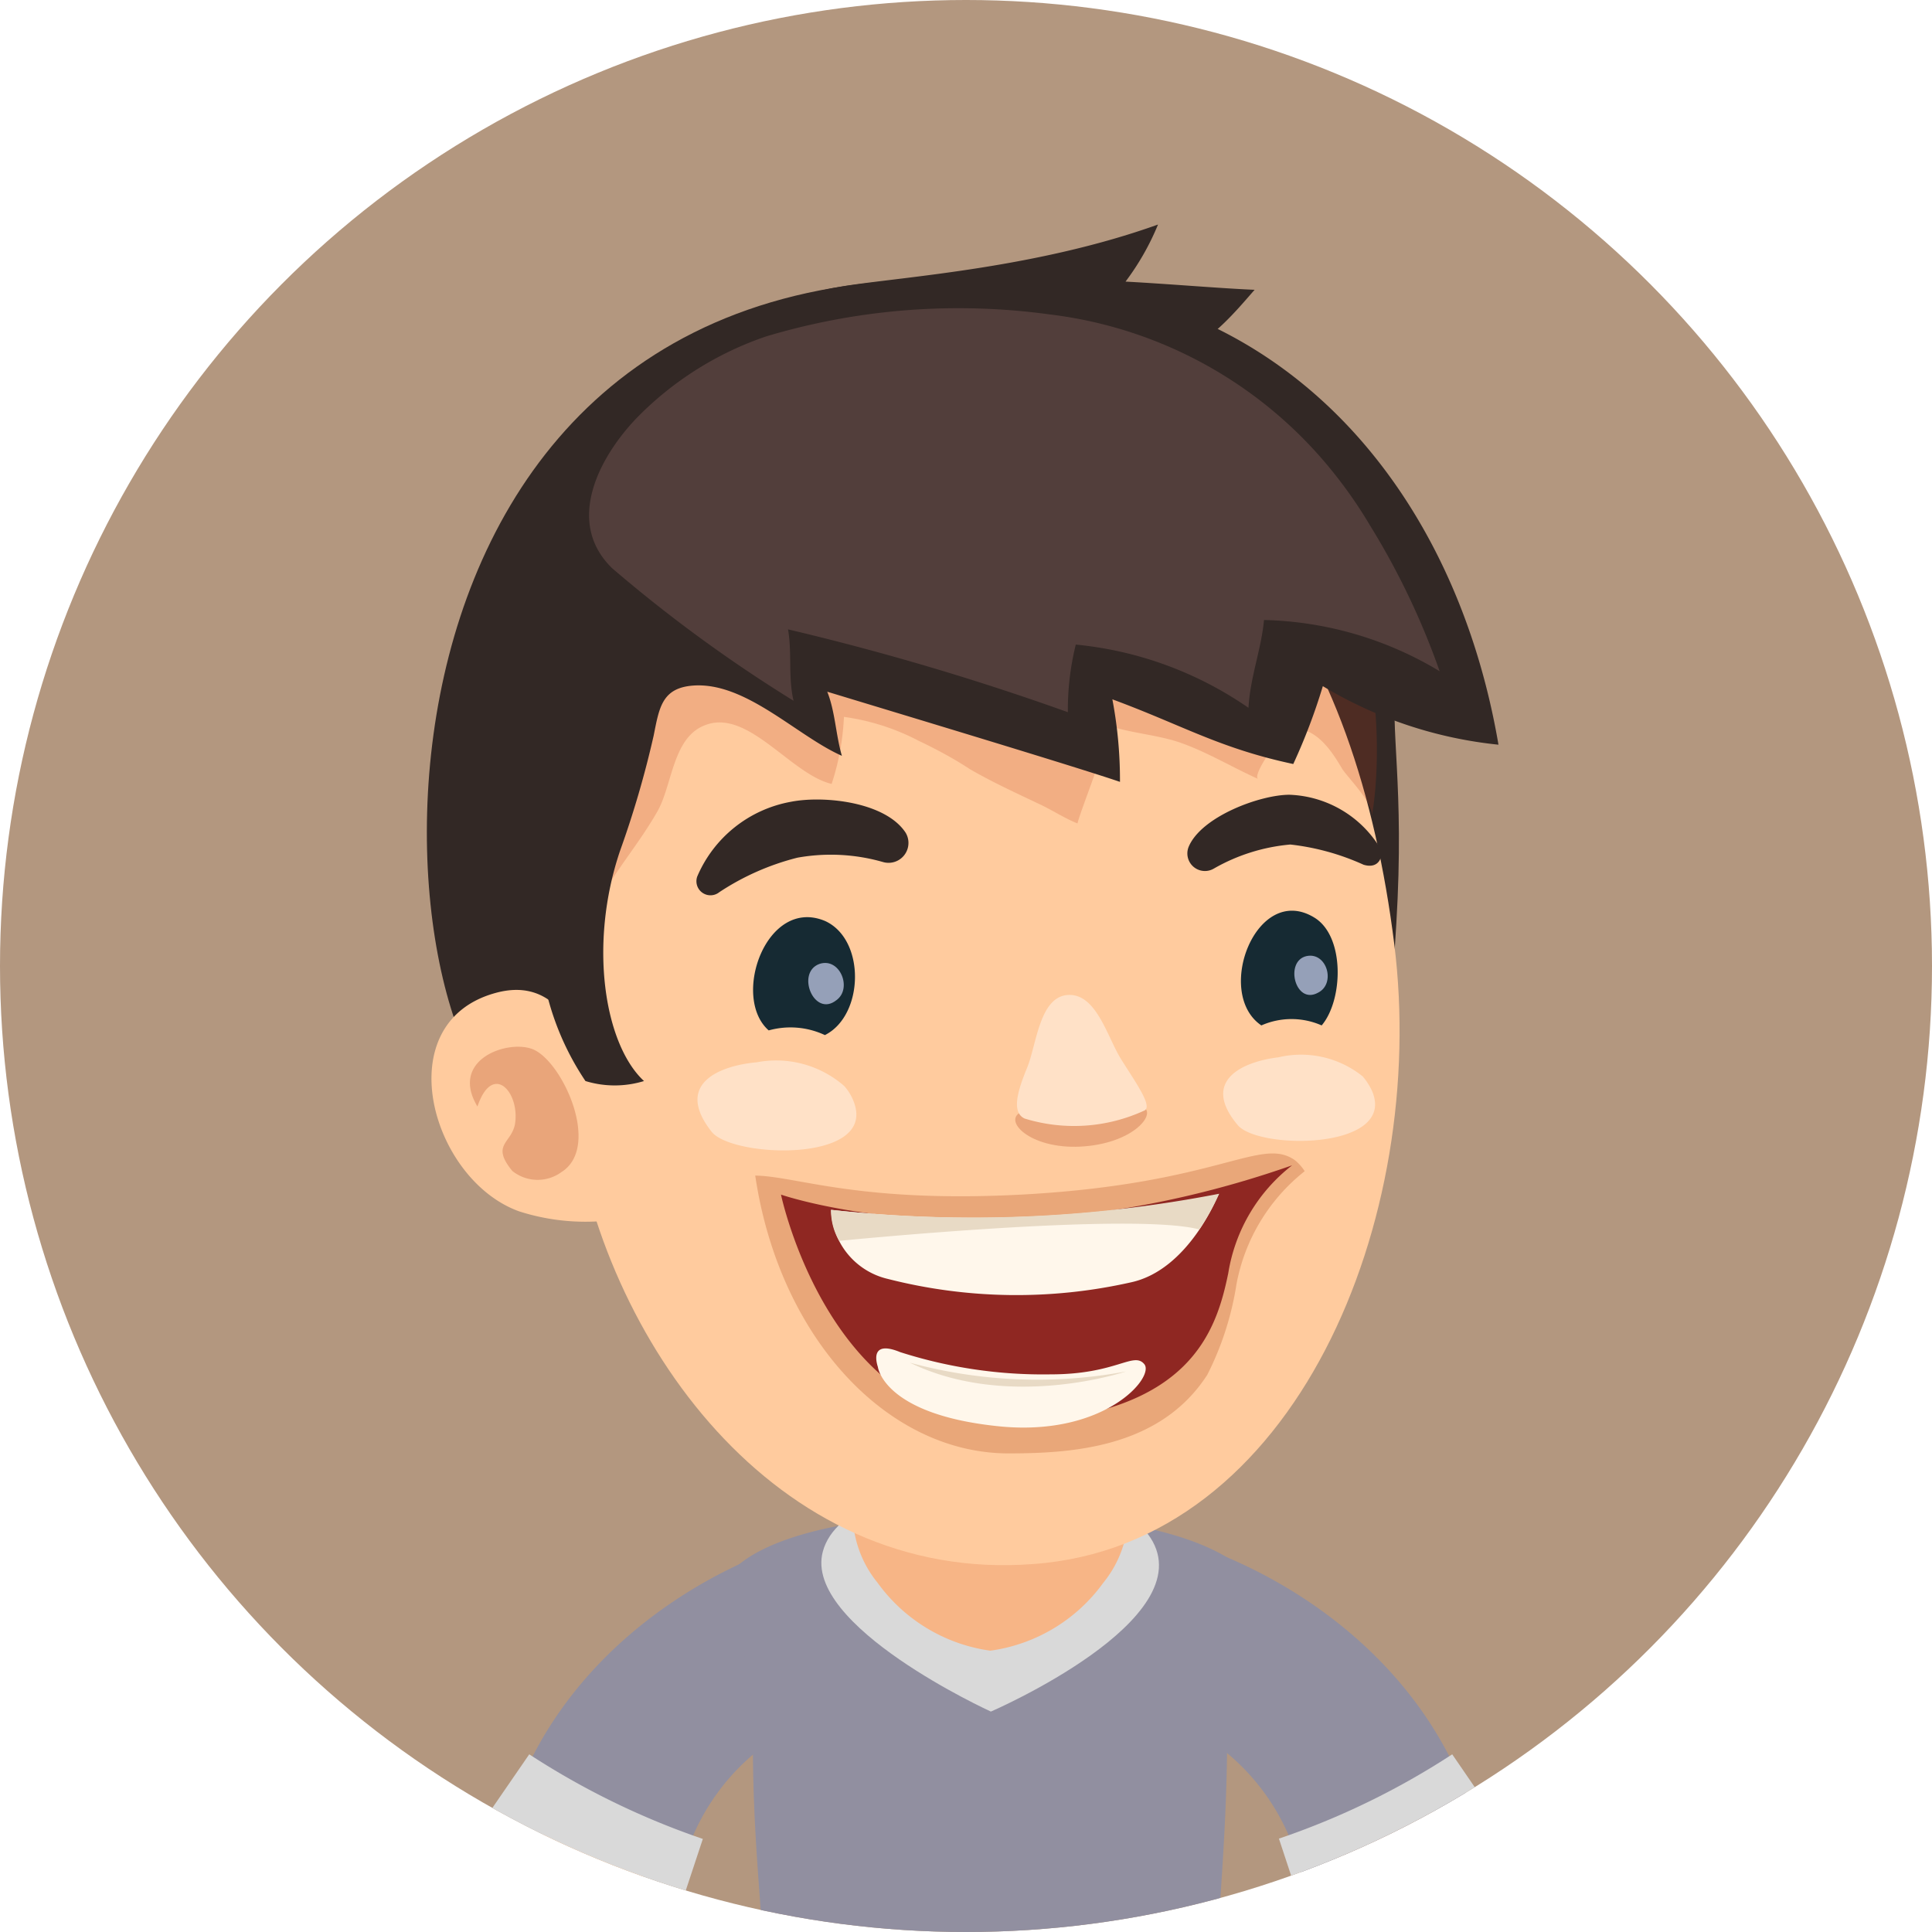 <svg id="Layer_1" data-name="Layer 1" xmlns="http://www.w3.org/2000/svg" xmlns:xlink="http://www.w3.org/1999/xlink" viewBox="0 0 66 66"><defs><style>.cls-1{fill:none;}.cls-2{clip-path:url(#clip-path);}.cls-3{fill:#b3977f;}.cls-4{fill:#ffcb9e;}.cls-5{fill:#918fa0;}.cls-6{fill:#d9d9d9;}.cls-7{fill:#f7b586;}.cls-8{fill:#322825;}.cls-9{fill:#bf3c1b;opacity:0.2;}.cls-10{fill:#b54d26;}.cls-10,.cls-15{opacity:0.3;}.cls-11{fill:#523e3b;}.cls-12{fill:#162a33;}.cls-13{fill:#ffe1c7;}.cls-14{fill:#95a0b8;}.cls-15{fill:#b55623;}.cls-16{fill:#8f2722;}.cls-17{fill:#fff7eb;}.cls-18{fill:#e8dac5;}</style><clipPath id="clip-path" transform="translate(0.18 -0.07)"><circle class="cls-1" cx="32.82" cy="33.07" r="33"/></clipPath></defs><g class="cls-2"><rect class="cls-3" width="66" height="66"/><path class="cls-4" d="M42,54.13a1.82,1.82,0,0,0-2,3c3.62,2.44,5.58,5.05,5.54,7.34a3.73,3.73,0,0,1-.41,1.58h3.83a6.87,6.87,0,0,0,.21-1.51C49.18,62,48,58.18,42,54.13Z" transform="translate(0.18 -0.07)"/><path class="cls-5" d="M39.91,52.62c-1-.29.36,6.36,1.39,7a7.56,7.56,0,0,1,3,4.58,16,16,0,0,0,5.65-2.73C48.07,56.42,43.42,53.62,39.91,52.62Z" transform="translate(0.18 -0.07)"/><path class="cls-6" d="M44.45,65.73l-.94-2.85A26.27,26.27,0,0,0,49.43,60l1.7,2.48A29.2,29.2,0,0,1,44.45,65.73Z" transform="translate(0.18 -0.07)"/><path class="cls-4" d="M25.35,54.13a1.82,1.82,0,0,1,2,3c-3.62,2.44-5.59,5.05-5.54,7.34a3.59,3.59,0,0,0,.41,1.58H18.42a6.87,6.87,0,0,1-.21-1.51C18.16,62,19.35,58.18,25.35,54.13Z" transform="translate(0.18 -0.07)"/><path class="cls-5" d="M27.43,52.62c1-.29-.36,6.36-1.39,7a7.61,7.61,0,0,0-3,4.58,16,16,0,0,1-5.64-2.73C19.27,56.42,23.92,53.62,27.43,52.62Z" transform="translate(0.18 -0.07)"/><path class="cls-6" d="M22.89,65.73a29.48,29.48,0,0,1-6.69-3.26L17.9,60a26.56,26.56,0,0,0,5.93,2.89Z" transform="translate(0.18 -0.07)"/><path class="cls-5" d="M33.7,51.78c-8.24,0-9.31,2.27-9.16,2.59a12.72,12.72,0,0,1,1,5.31c0,2.52.2,4.61.32,6.39H41.44c.1-1.77.28-3.85.3-6.35a18.84,18.84,0,0,1,1.08-5.23C42.92,54.18,41.7,51.82,33.7,51.78Z" transform="translate(0.18 -0.07)"/><path class="cls-6" d="M33.67,58.54s7.27-3.14,5.45-5.94c-1.64-2.52-10.38-2.53-11.19.47C27.24,55.61,33.67,58.54,33.67,58.54Z" transform="translate(0.18 -0.07)"/><path class="cls-7" d="M29,51.14a4.68,4.68,0,0,1,9.31,0,3.77,3.77,0,0,1-.8,3,5.72,5.72,0,0,1-3.86,2.32,5.72,5.72,0,0,1-3.85-2.32A3.77,3.77,0,0,1,29,51.14Z" transform="translate(0.18 -0.07)"/><path class="cls-8" d="M47.52,31.63c.29-4.82-.24-6.6,0-8.54,1-8.29-5.66-14.34-17.39-13.41C9.62,11.29,13.05,39.74,18.89,38.51c4.32-.91,8.56-2.14,12.85-3.2,4-1,8.4-.23,12.48,0C47.41,35.57,47.36,34.22,47.52,31.63Z" transform="translate(0.18 -0.07)"/><path class="cls-4" d="M19.37,38.18c1,7.61,6.9,16,15.74,15.32,9-.64,13.51-11.82,12.34-21.18-1.27-10.17-6.08-18.65-16.63-16.59C23.29,17.19,18,28,19.37,38.18Z" transform="translate(0.18 -0.07)"/><path class="cls-4" d="M17.55,41.45a7.41,7.41,0,0,0,3,.32.24.24,0,0,1,.06-.09c.44-.7-.35-4.29-.58-5-.57-1.86-1.5-3.18-3.28-2.69C13.05,35,14.53,40.36,17.55,41.45Z" transform="translate(0.18 -0.07)"/><path class="cls-9" d="M31.19,25.37a7.76,7.76,0,0,0-2.54-.81,8.49,8.49,0,0,1-.42,2.29c-1.4-.33-2.87-2.6-4.34-2-1.08.42-1.1,2-1.59,2.9-.79,1.41-1.94,2.57-2.48,4.12s-.55-5.54-.51-6.47c.11-2.43.25-5.73,2.18-7.49,2.41-2.21,6.9-2,9.9-2A34.69,34.69,0,0,1,44,18.54c2.85,1.13,3.14,6.85,2.68,9.44.08-.45-.75-1.27-1-1.63-.31-.53-.82-1.34-1.53-1.37-.54,0-1.58,1.59-1.35,1.7-.89-.4-1.8-.95-2.72-1.26-.76-.25-1.59-.3-2.39-.56.18.06-1,3-1.06,3.34-.43-.17-.84-.44-1.26-.64-.82-.39-1.63-.76-2.41-1.21C32.43,26,31.82,25.67,31.19,25.37Z" transform="translate(0.18 -0.07)"/><path class="cls-10" d="M19,40.11c1.35-.85.07-3.71-.94-4.18-.83-.38-2.91.31-1.93,1.94.51-1.51,1.43-.52,1.29.55-.09.71-.86.72-.1,1.65A1.38,1.38,0,0,0,19,40.11Z" transform="translate(0.18 -0.07)"/><path class="cls-8" d="M44,26.17c-2.53-.54-3.77-1.32-6.18-2.21a14.8,14.8,0,0,1,.26,2.82c-1.46-.5-7.07-2.19-10-3.08.27.67.29,1.47.5,2.19-1.54-.68-3.28-2.53-5.08-2.4-1.07.08-1.16.76-1.35,1.71a33.54,33.54,0,0,1-1.15,3.94c-1.08,3.2-.53,6.61.82,7.86a3.41,3.41,0,0,1-2,0,9.37,9.37,0,0,1-1.55-4.34c-.11-2.74-1.22-5.32-1.18-8.11.06-3.84.73-6.89,3.71-9.49,2.57-2.25,4.46-3.64,7.73-4.55,12.21-3.42,20.63,4.17,22.48,15a14.49,14.49,0,0,1-6-2A20.28,20.28,0,0,1,44,26.17Z" transform="translate(0.18 -0.07)"/><path class="cls-8" d="M39.38,7.74a8.8,8.8,0,0,1-1.11,1.95c1.5.08,3.22.23,4.41.28-.56.63-1.7,2.06-2.8,2.17a48.82,48.82,0,0,1-10.67-.21c-1.26-.17-2.58-.13-3.83-.37.42-1.17,2.37-1.58,3.42-1.74C30.86,9.51,35.28,9.21,39.38,7.74Z" transform="translate(0.18 -0.07)"/><path class="cls-11" d="M45.44,16.3A15.44,15.44,0,0,1,46.61,18,25.63,25.63,0,0,1,49,23,12.14,12.14,0,0,0,43,21.25c-.09,1-.47,1.94-.53,3a12.47,12.47,0,0,0-5.9-2.16,9.3,9.3,0,0,0-.27,2.31,88.86,88.86,0,0,0-9.56-2.83c.14.78,0,1.64.19,2.44a49.43,49.43,0,0,1-6.2-4.53c-1.61-1.57-.45-3.78.83-5.12A11.23,11.23,0,0,1,26,11.56a22.9,22.9,0,0,1,9.67-.75A14.65,14.65,0,0,1,45.44,16.3Z" transform="translate(0.18 -0.07)"/><path class="cls-12" d="M28,35.43a2.77,2.77,0,0,0-1.92-.16C24.79,34.14,26,30.7,28,31.53,29.4,32.16,29.34,34.76,28,35.43Z" transform="translate(0.18 -0.07)"/><path class="cls-10" d="M38.91,37.91c.39.26-.43,1.24-2.18,1.33s-2.69-.92-2-1.19,1.09,0,2.08,0S38.47,37.6,38.91,37.91Z" transform="translate(0.18 -0.07)"/><path class="cls-13" d="M38.93,38c.26-.17-.35-1-.82-1.76S37.27,34,36.3,34.06s-1.07,1.7-1.39,2.48-.55,1.52-.09,1.74A5.73,5.73,0,0,0,38.93,38Z" transform="translate(0.18 -0.07)"/><path class="cls-12" d="M44.71,31.41c1.06.63,1,2.82.26,3.69a2.55,2.55,0,0,0-2.06,0C41.29,34,42.74,30.22,44.71,31.41Z" transform="translate(0.18 -0.07)"/><path class="cls-14" d="M27.81,33c.7-.24,1.14.84.58,1.24C27.63,34.84,27,33.3,27.81,33Z" transform="translate(0.18 -0.07)"/><path class="cls-14" d="M44.46,32.73c.69-.14,1,.94.39,1.25C44.06,34.42,43.69,32.89,44.46,32.73Z" transform="translate(0.18 -0.07)"/><path class="cls-8" d="M24.39,30.55a.48.48,0,0,1-.75-.54,4.31,4.31,0,0,1,3.2-2.55c1.12-.22,3.23,0,3.92,1.06a.68.68,0,0,1-.77,1,6.45,6.45,0,0,0-2.93-.15A8.68,8.68,0,0,0,24.39,30.55Z" transform="translate(0.18 -0.07)"/><path class="cls-8" d="M46.4,29.61c.55.17.7-.33.56-.58a3.78,3.78,0,0,0-3.09-1.81c-1,0-3,.74-3.44,1.77a.6.6,0,0,0,.86.75,6.38,6.38,0,0,1,2.61-.82A8.25,8.25,0,0,1,46.4,29.61Z" transform="translate(0.18 -0.07)"/><path class="cls-13" d="M46.37,36.84a2.1,2.1,0,0,1,.33.52c.82,2-3.93,2-4.61,1.13-1.27-1.53.23-2.16,1.4-2.3A3.36,3.36,0,0,1,46.37,36.84Z" transform="translate(0.18 -0.07)"/><path class="cls-13" d="M28.66,37.17a1.68,1.68,0,0,1,.33.55c.79,2.1-4.19,1.91-4.87,1-1.28-1.64.31-2.25,1.55-2.36A3.53,3.53,0,0,1,28.66,37.17Z" transform="translate(0.18 -0.07)"/><path class="cls-15" d="M44.05,39.7c-1.16-.81-2.57.79-9.17,1.17-5.69.32-7.83-.62-9.26-.64.82,5.54,4.51,9.49,8.65,9.49,2.18,0,5.18-.19,6.79-2.68a10.31,10.31,0,0,0,1-3.1,6.42,6.42,0,0,1,2.33-3.86A1.52,1.52,0,0,0,44.05,39.7Z" transform="translate(0.18 -0.07)"/><path class="cls-16" d="M26.5,40.88s7.33,2.55,17.46-1a5.83,5.83,0,0,0-2.18,3.68c-.41,2-1.3,4.78-7.12,5.11C28.21,49.05,26.5,40.88,26.5,40.88Z" transform="translate(0.18 -0.07)"/><path class="cls-17" d="M28.21,41.4a2.51,2.51,0,0,0,1.94,2.36,17.77,17.77,0,0,0,8.29.12c2-.42,3-3,3-3A44.46,44.46,0,0,1,28.21,41.4Z" transform="translate(0.18 -0.07)"/><path class="cls-17" d="M29.81,46.77c-.13-.41-.09-.86.76-.51a16,16,0,0,0,5.15.76c2.24,0,2.82-.79,3.19-.35S37.57,49.14,34,48.8C30,48.41,29.81,46.77,29.81,46.77Z" transform="translate(0.18 -0.07)"/><path class="cls-18" d="M28.49,42.46s10-1,12.3-.39a8.29,8.29,0,0,0,.68-1.22,44.2,44.2,0,0,1-13.26.55A2,2,0,0,0,28.49,42.46Z" transform="translate(0.18 -0.07)"/><path class="cls-18" d="M30.9,46.62a16.55,16.55,0,0,0,7.39.3S34.3,48.27,30.9,46.62Z" transform="translate(0.18 -0.07)"/></g></svg>